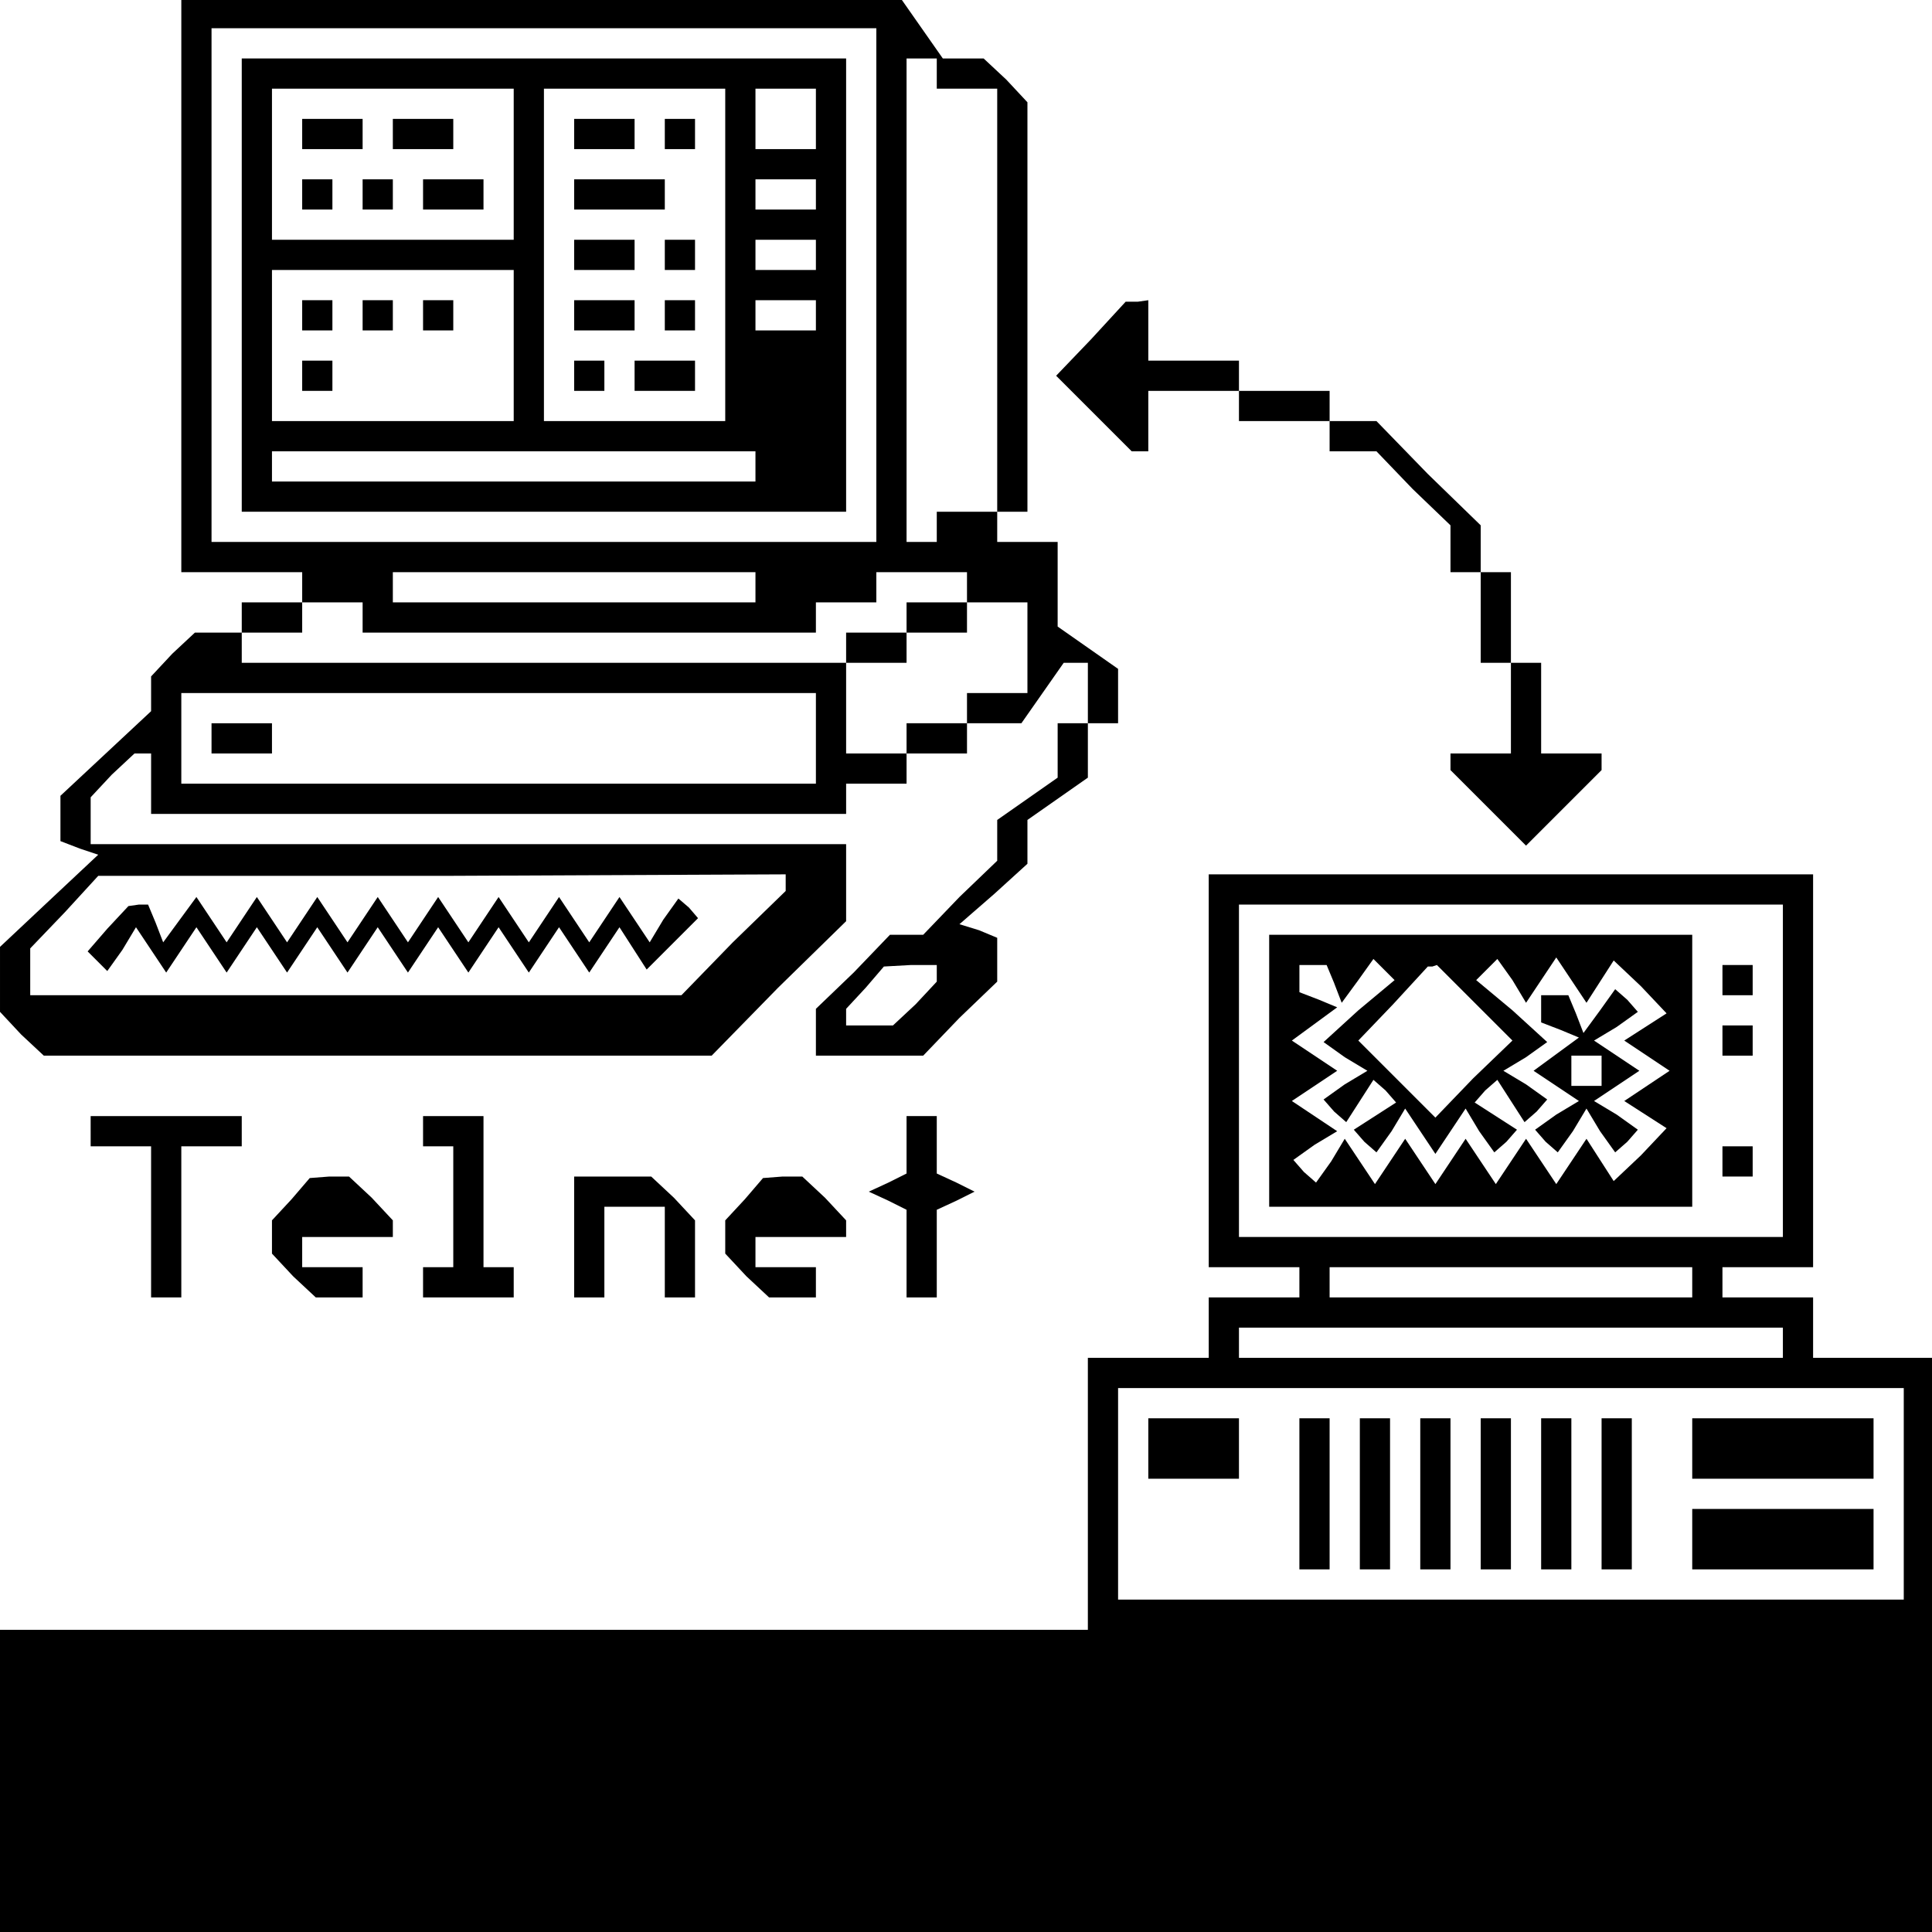 <?xml version="1.0" standalone="no"?>
<!DOCTYPE svg PUBLIC "-//W3C//DTD SVG 20010904//EN"
 "http://www.w3.org/TR/2001/REC-SVG-20010904/DTD/svg10.dtd">
<svg version="1.0" xmlns="http://www.w3.org/2000/svg"
 width="468pt" height="468pt" viewBox="0 0 468 468"
 preserveAspectRatio="xMidYMid meet">
<g transform="translate(0,468) scale(0.366,-0.366)"
fill="#000000" stroke="none">
<path d="M120 1090 l0 -190 40 0 40 0 0 -10 0 -10 -20 0 -20 0 0 -10 0 -10
-16 0 -15 0 -15 -14 -14 -15 0 -11 0 -12 -30 -28 -30 -28 0 -15 0 -15 13 -5
12 -4 -32 -30 -33 -31 0 -22 0 -21 14 -15 15 -14 221 0 221 0 44 45 45 44 0
26 0 25 -250 0 -250 0 0 16 0 15 14 15 15 14 5 0 6 0 0 -20 0 -20 230 0 230 0
0 10 0 10 20 0 20 0 0 10 0 10 20 0 20 0 0 10 0 10 18 0 18 0 14 20 14 20 8 0
8 0 0 -20 0 -20 -10 0 -10 0 0 -18 0 -18 -20 -14 -20 -14 0 -14 0 -13 -25 -24
-24 -25 -11 0 -11 0 -24 -25 -25 -24 0 -16 0 -15 35 0 36 0 24 25 25 24 0 15
0 14 -12 5 -13 4 23 20 22 20 0 14 0 15 20 14 20 14 0 18 0 18 10 0 10 0 0 18
0 18 -20 14 -20 14 0 28 0 28 -20 0 -20 0 0 10 0 10 10 0 10 0 0 136 0 135
-14 15 -15 14 -13 0 -14 0 -14 20 -14 20 -238 0 -238 0 0 -190z m460 0 l0
-170 -220 0 -220 0 0 170 0 170 220 0 220 0 0 -170z m40 140 l0 -10 20 0 20 0
0 -140 0 -140 -20 0 -20 0 0 -10 0 -10 -10 0 -10 0 0 160 0 160 10 0 10 0 0
-10z m-120 -340 l0 -10 -120 0 -120 0 0 10 0 10 120 0 120 0 0 -10z m140 0 l0
-10 20 0 20 0 0 -30 0 -30 -20 0 -20 0 0 -10 0 -10 -20 0 -20 0 0 -10 0 -10
-20 0 -20 0 0 30 0 30 20 0 20 0 0 10 0 10 20 0 20 0 0 10 0 10 -20 0 -20 0 0
-10 0 -10 -20 0 -20 0 0 -10 0 -10 -200 0 -200 0 0 10 0 10 20 0 20 0 0 10 0
10 20 0 20 0 0 -10 0 -10 150 0 150 0 0 10 0 10 20 0 20 0 0 10 0 10 30 0 30
0 0 -10z m-100 -100 l0 -30 -210 0 -210 0 0 30 0 30 210 0 210 0 0 -30z m-20
-95 l0 -6 -35 -34 -34 -35 -216 0 -215 0 0 15 0 16 23 24 22 24 228 0 227 1 0
-5z m100 -61 l0 -5 -14 -15 -15 -14 -15 0 -16 0 0 5 0 6 13 14 12 14 18 1 17
0 0 -6z"/>
<path d="M160 1090 l0 -150 200 0 200 0 0 150 0 150 -200 0 -200 0 0 -150z
m180 80 l0 -50 -80 0 -80 0 0 50 0 50 80 0 80 0 0 -50z m140 -60 l0 -110 -60
0 -60 0 0 110 0 110 60 0 60 0 0 -110z m60 90 l0 -20 -20 0 -20 0 0 20 0 20
20 0 20 0 0 -20z m0 -50 l0 -10 -20 0 -20 0 0 10 0 10 20 0 20 0 0 -10z m0
-40 l0 -10 -20 0 -20 0 0 10 0 10 20 0 20 0 0 -10z m-200 -60 l0 -50 -80 0
-80 0 0 50 0 50 80 0 80 0 0 -50z m200 20 l0 -10 -20 0 -20 0 0 10 0 10 20 0
20 0 0 -10z m-40 -100 l0 -10 -160 0 -160 0 0 10 0 10 160 0 160 0 0 -10z"/>
<path d="M200 1190 l0 -10 20 0 20 0 0 10 0 10 -20 0 -20 0 0 -10z"/>
<path d="M260 1190 l0 -10 20 0 20 0 0 10 0 10 -20 0 -20 0 0 -10z"/>
<path d="M200 1150 l0 -10 10 0 10 0 0 10 0 10 -10 0 -10 0 0 -10z"/>
<path d="M240 1150 l0 -10 10 0 10 0 0 10 0 10 -10 0 -10 0 0 -10z"/>
<path d="M280 1150 l0 -10 20 0 20 0 0 10 0 10 -20 0 -20 0 0 -10z"/>
<path d="M380 1190 l0 -10 20 0 20 0 0 10 0 10 -20 0 -20 0 0 -10z"/>
<path d="M440 1190 l0 -10 10 0 10 0 0 10 0 10 -10 0 -10 0 0 -10z"/>
<path d="M380 1150 l0 -10 30 0 30 0 0 10 0 10 -30 0 -30 0 0 -10z"/>
<path d="M380 1110 l0 -10 20 0 20 0 0 10 0 10 -20 0 -20 0 0 -10z"/>
<path d="M440 1110 l0 -10 10 0 10 0 0 10 0 10 -10 0 -10 0 0 -10z"/>
<path d="M380 1070 l0 -10 20 0 20 0 0 10 0 10 -20 0 -20 0 0 -10z"/>
<path d="M440 1070 l0 -10 10 0 10 0 0 10 0 10 -10 0 -10 0 0 -10z"/>
<path d="M380 1030 l0 -10 10 0 10 0 0 10 0 10 -10 0 -10 0 0 -10z"/>
<path d="M420 1030 l0 -10 20 0 20 0 0 10 0 10 -20 0 -20 0 0 -10z"/>
<path d="M200 1070 l0 -10 10 0 10 0 0 10 0 10 -10 0 -10 0 0 -10z"/>
<path d="M240 1070 l0 -10 10 0 10 0 0 10 0 10 -10 0 -10 0 0 -10z"/>
<path d="M280 1070 l0 -10 10 0 10 0 0 10 0 10 -10 0 -10 0 0 -10z"/>
<path d="M200 1030 l0 -10 10 0 10 0 0 10 0 10 -10 0 -10 0 0 -10z"/>
<path d="M140 790 l0 -10 20 0 20 0 0 10 0 10 -20 0 -20 0 0 -10z"/>
<path d="M71 664 l-13 -15 7 -7 6 -6 10 14 9 15 10 -15 10 -15 10 15 10 15 10
-15 10 -15 10 15 10 15 10 -15 10 -15 10 15 10 15 10 -15 10 -15 10 15 10 15
10 -15 10 -15 10 15 10 15 10 -15 10 -15 10 15 10 15 10 -15 10 -15 10 15 10
15 10 -15 10 -15 10 15 10 15 9 -14 9 -14 17 17 17 17 -6 7 -7 6 -10 -14 -9
-15 -10 15 -10 15 -10 -15 -10 -15 -10 15 -10 15 -10 -15 -10 -15 -10 15 -10
15 -10 -15 -10 -15 -10 15 -10 15 -10 -15 -10 -15 -10 15 -10 15 -10 -15 -10
-15 -10 15 -10 15 -10 -15 -10 -15 -10 15 -10 15 -10 -15 -10 -15 -10 15 -10
15 -11 -15 -11 -15 -5 13 -5 12 -6 0 -7 -1 -14 -15z"/>
<path d="M722 1054 l-23 -24 25 -25 25 -25 6 0 5 0 0 20 0 20 30 0 30 0 0 -10
0 -10 30 0 30 0 0 -10 0 -10 15 0 16 0 24 -25 25 -24 0 -16 0 -15 10 0 10 0 0
-30 0 -30 10 0 10 0 0 -30 0 -30 -20 0 -20 0 0 -5 0 -6 25 -25 25 -25 25 25
25 25 0 6 0 5 -20 0 -20 0 0 30 0 30 -10 0 -10 0 0 30 0 30 -10 0 -10 0 0 15
0 16 -35 34 -34 35 -16 0 -15 0 0 10 0 10 -30 0 -30 0 0 10 0 10 -30 0 -30 0
0 20 0 20 -7 -1 -8 0 -23 -25z"/>
<path d="M800 570 l0 -130 30 0 30 0 0 -10 0 -10 -30 0 -30 0 0 -20 0 -20 -40
0 -40 0 0 -90 0 -90 -360 0 -360 0 0 -100 0 -100 640 0 640 0 0 190 0 190 -40
0 -40 0 0 20 0 20 -30 0 -30 0 0 10 0 10 30 0 30 0 0 130 0 130 -200 0 -200 0
0 -130z m380 0 l0 -110 -180 0 -180 0 0 110 0 110 180 0 180 0 0 -110z m-60
-140 l0 -10 -120 0 -120 0 0 10 0 10 120 0 120 0 0 -10z m60 -40 l0 -10 -180
0 -180 0 0 10 0 10 180 0 180 0 0 -10z m80 -100 l0 -70 -260 0 -260 0 0 70 0
70 260 0 260 0 0 -70z"/>
<path d="M840 570 l0 -90 140 0 140 0 0 90 0 90 -140 0 -140 0 0 -90z m43 58
l5 -13 11 15 10 14 7 -7 7 -7 -24 -20 -23 -21 14 -10 15 -9 -15 -9 -14 -10 7
-8 8 -7 9 14 9 14 8 -7 7 -8 -14 -9 -14 -9 7 -8 8 -7 10 14 9 15 10 -15 10
-15 10 15 10 15 9 -15 10 -14 8 7 7 8 -14 9 -14 9 7 8 8 7 9 -14 9 -14 8 7 7
8 -14 10 -15 9 15 9 14 10 -23 21 -24 20 7 7 7 7 10 -14 9 -15 10 15 10 15 10
-15 10 -15 9 14 9 14 18 -17 17 -18 -14 -9 -14 -9 15 -10 15 -10 -15 -10 -15
-10 14 -9 14 -9 -17 -18 -18 -17 -9 14 -9 14 -10 -15 -10 -15 -10 15 -10 15
-10 -15 -10 -15 -10 15 -10 15 -10 -15 -10 -15 -10 15 -10 15 -10 -15 -10 -15
-10 15 -10 15 -9 -15 -10 -14 -8 7 -7 8 14 10 15 9 -15 10 -15 10 15 10 15 10
-15 10 -15 10 15 11 15 11 -12 5 -13 5 0 9 0 9 9 0 9 0 5 -12z m93 -13 l25
-25 -26 -25 -25 -26 -25 25 -26 26 23 24 23 25 3 0 3 1 25 -25z"/>
<path d="M1020 611 l0 -9 13 -5 12 -5 -15 -11 -15 -11 15 -10 15 -10 -15 -9
-14 -10 7 -8 8 -7 10 14 9 15 9 -15 10 -14 8 7 7 8 -14 10 -15 9 15 10 15 10
-15 10 -15 10 15 9 14 10 -7 8 -8 7 -10 -14 -11 -15 -5 13 -5 12 -9 0 -9 0 0
-9z m40 -41 l0 -10 -10 0 -10 0 0 10 0 10 10 0 10 0 0 -10z"/>
<path d="M1140 630 l0 -10 10 0 10 0 0 10 0 10 -10 0 -10 0 0 -10z"/>
<path d="M1140 590 l0 -10 10 0 10 0 0 10 0 10 -10 0 -10 0 0 -10z"/>
<path d="M1140 510 l0 -10 10 0 10 0 0 10 0 10 -10 0 -10 0 0 -10z"/>
<path d="M760 320 l0 -20 30 0 30 0 0 20 0 20 -30 0 -30 0 0 -20z"/>
<path d="M860 290 l0 -50 10 0 10 0 0 50 0 50 -10 0 -10 0 0 -50z"/>
<path d="M900 290 l0 -50 10 0 10 0 0 50 0 50 -10 0 -10 0 0 -50z"/>
<path d="M940 290 l0 -50 10 0 10 0 0 50 0 50 -10 0 -10 0 0 -50z"/>
<path d="M980 290 l0 -50 10 0 10 0 0 50 0 50 -10 0 -10 0 0 -50z"/>
<path d="M1020 290 l0 -50 10 0 10 0 0 50 0 50 -10 0 -10 0 0 -50z"/>
<path d="M1060 290 l0 -50 10 0 10 0 0 50 0 50 -10 0 -10 0 0 -50z"/>
<path d="M1120 320 l0 -20 60 0 60 0 0 20 0 20 -60 0 -60 0 0 -20z"/>
<path d="M1120 260 l0 -20 60 0 60 0 0 20 0 20 -60 0 -60 0 0 -20z"/>
<path d="M60 530 l0 -10 20 0 20 0 0 -50 0 -50 10 0 10 0 0 50 0 50 20 0 20 0
0 10 0 10 -50 0 -50 0 0 -10z"/>
<path d="M280 530 l0 -10 10 0 10 0 0 -40 0 -40 -10 0 -10 0 0 -10 0 -10 30 0
30 0 0 10 0 10 -10 0 -10 0 0 50 0 50 -20 0 -20 0 0 -10z"/>
<path d="M600 521 l0 -19 -12 -6 -13 -6 13 -6 12 -6 0 -29 0 -29 10 0 10 0 0
29 0 29 13 6 12 6 -12 6 -13 6 0 19 0 19 -10 0 -10 0 0 -19z"/>
<path d="M193 485 l-13 -14 0 -11 0 -11 14 -15 15 -14 15 0 16 0 0 10 0 10
-20 0 -20 0 0 10 0 10 30 0 30 0 0 6 0 5 -14 15 -15 14 -13 0 -13 -1 -12 -14z"/>
<path d="M380 460 l0 -40 10 0 10 0 0 30 0 30 20 0 20 0 0 -30 0 -30 10 0 10
0 0 26 0 25 -14 15 -15 14 -25 0 -26 0 0 -40z"/>
<path d="M493 485 l-13 -14 0 -11 0 -11 14 -15 15 -14 15 0 16 0 0 10 0 10
-20 0 -20 0 0 10 0 10 30 0 30 0 0 6 0 5 -14 15 -15 14 -13 0 -13 -1 -12 -14z"/>
</g>
</svg>
